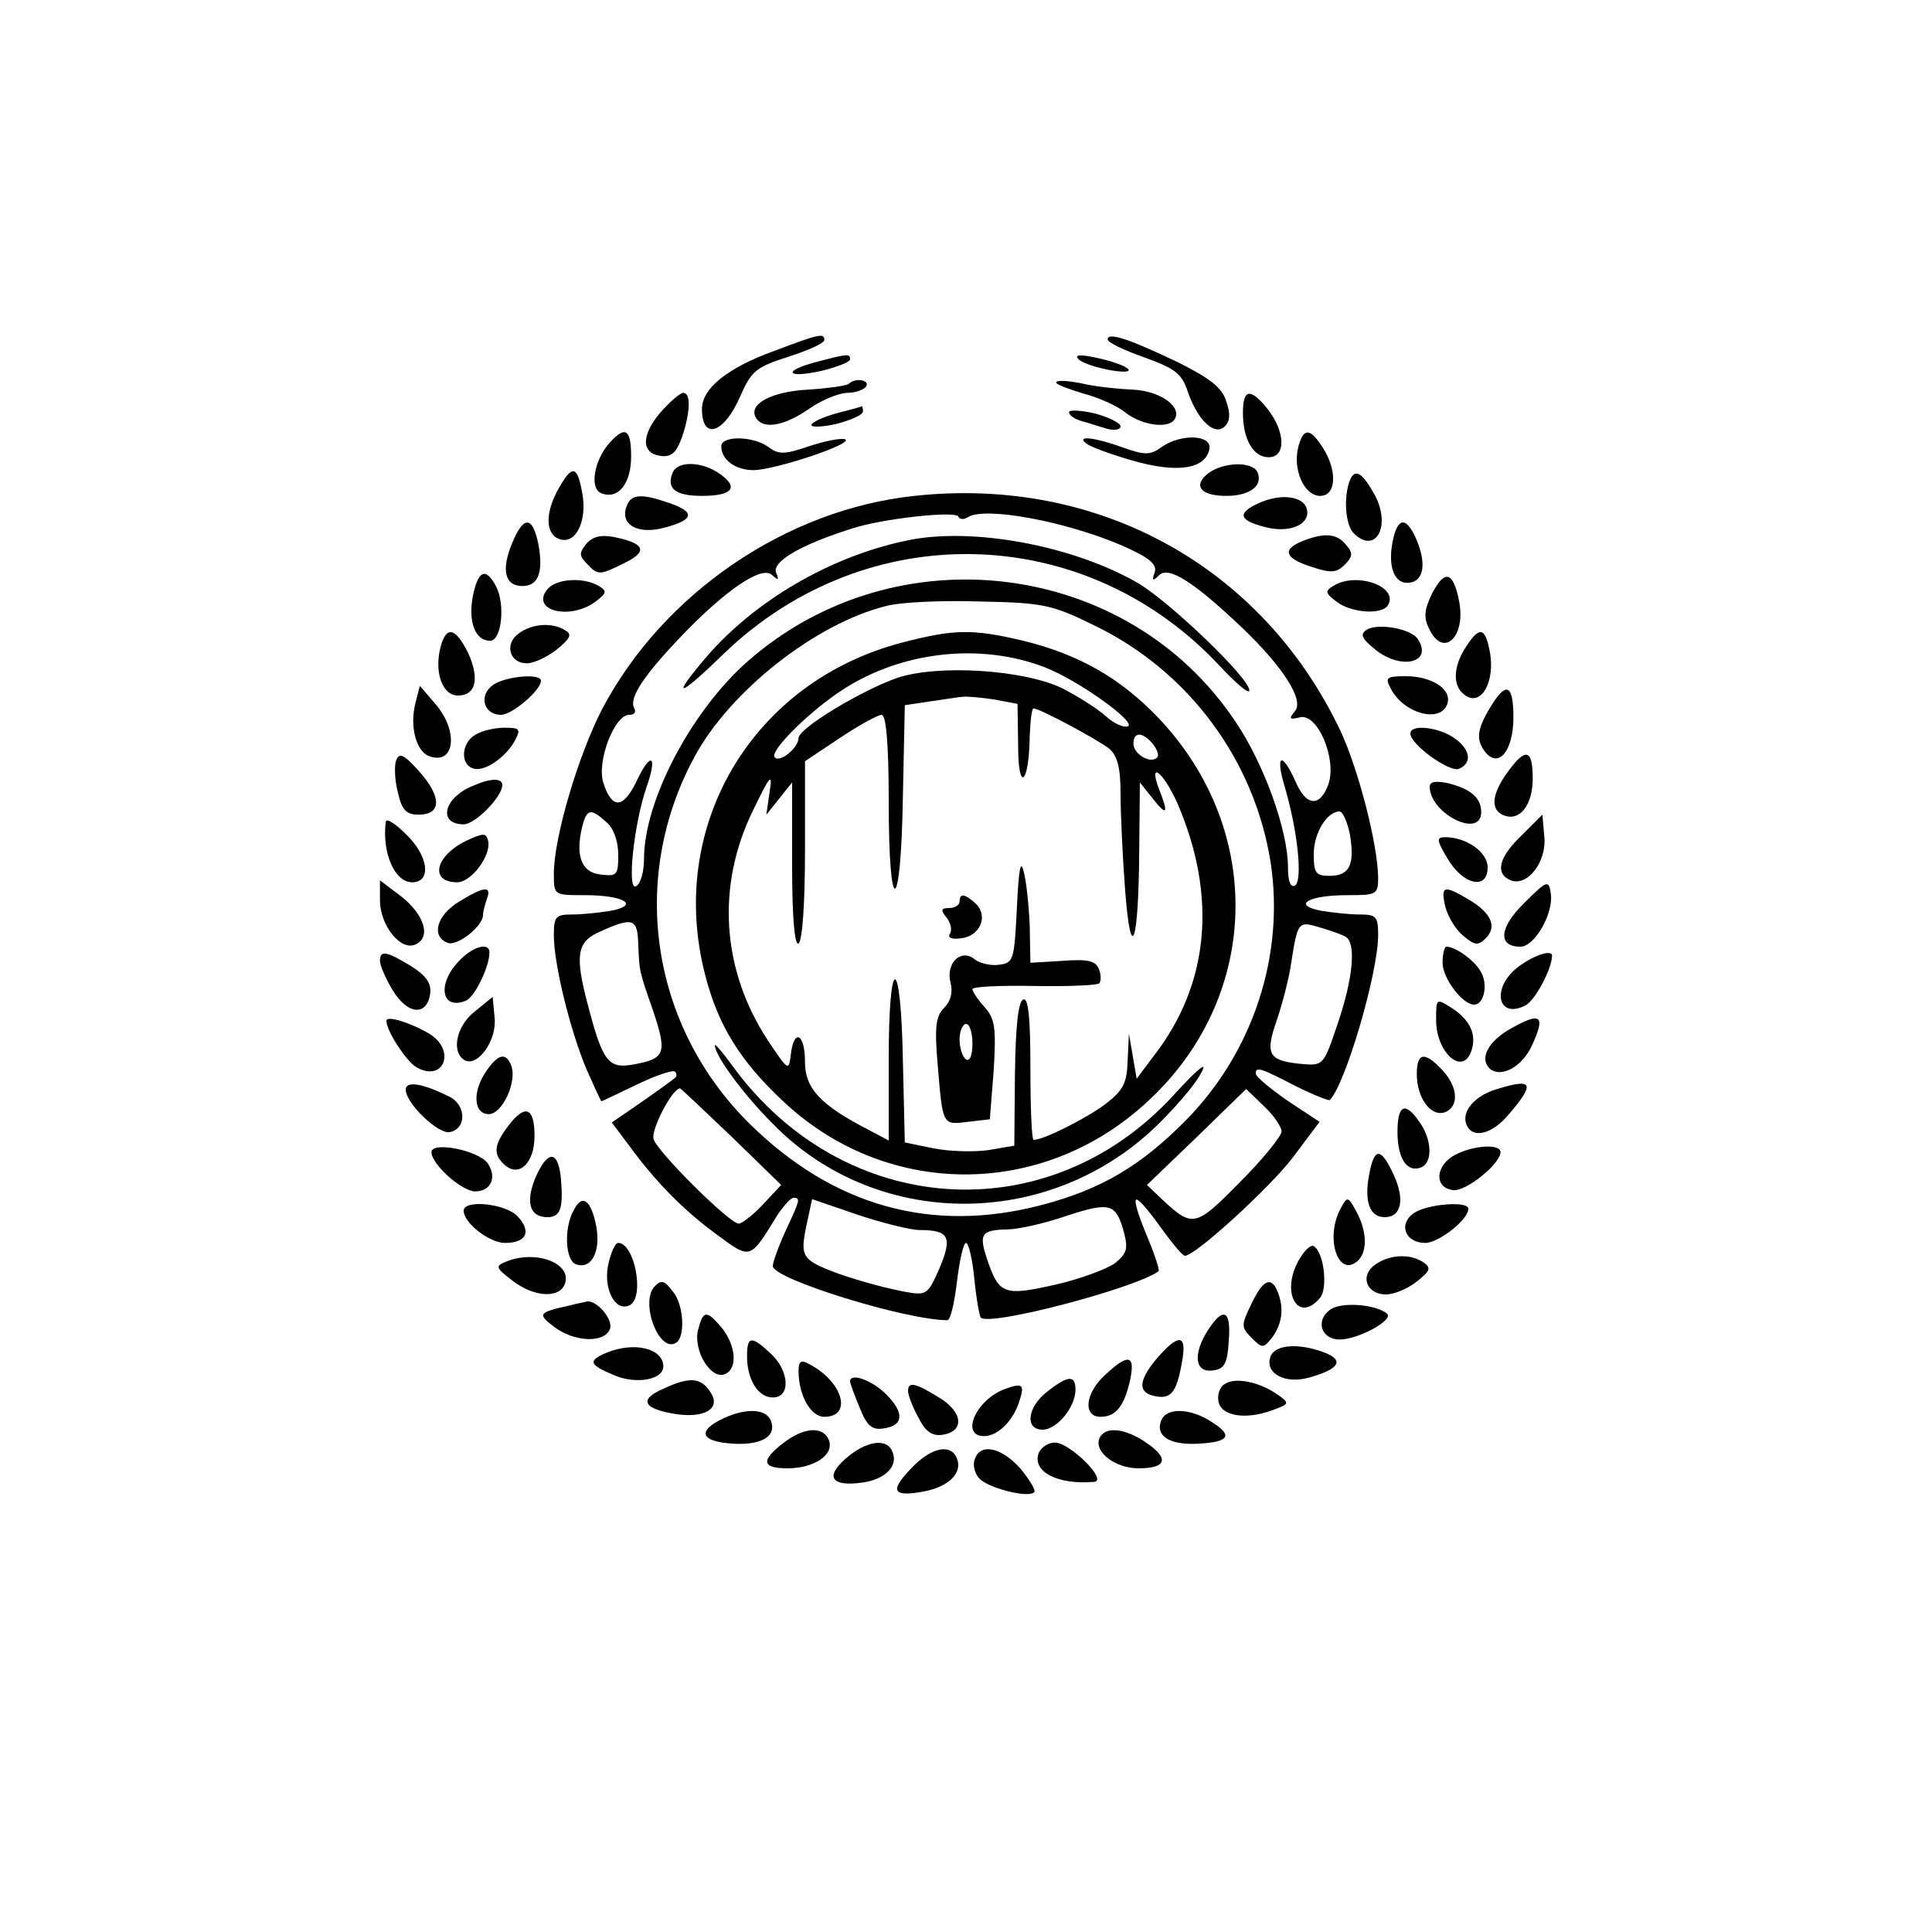 <?xml version="1.0" standalone="no"?>
<!DOCTYPE svg PUBLIC "-//W3C//DTD SVG 20010904//EN"
 "http://www.w3.org/TR/2001/REC-SVG-20010904/DTD/svg10.dtd">
<svg version="1.0" xmlns="http://www.w3.org/2000/svg"
 width="300pt" height="300pt" viewBox="0 0 300 300"
 preserveAspectRatio="xMidYMid meet">
<g transform="translate(0,300) scale(0.1,-0.1)"
fill="#000000" stroke="none">
<path d="M1202 2455 c-72 -26 -112 -58 -112 -90 0 -50 35 -38 60 21 17 38 24
44 74 60 31 10 56 21 56 26 0 11 -7 10 -78 -17z"/>
<path d="M1720 2473 c0 -5 26 -17 57 -28 47 -17 58 -25 67 -52 15 -45 42 -71
58 -55 8 8 9 20 2 39 -6 21 -26 36 -74 60 -75 36 -110 48 -110 36z"/>
<path d="M1268 2438 c-54 -14 -47 -26 7 -14 25 6 45 14 45 18 0 9 -3 9 -52 -4z"/>
<path d="M1675 2442 c6 -6 28 -13 50 -17 49 -8 28 9 -25 20 -24 5 -32 4 -25
-3z"/>
<path d="M1318 2404 c-4 -3 -32 -7 -63 -9 -58 -3 -94 -23 -81 -44 11 -18 43
-13 82 14 20 14 47 25 60 25 12 0 26 5 29 10 6 10 -17 14 -27 4z"/>
<path d="M1640 2406 c0 -3 19 -10 42 -17 23 -6 53 -19 66 -30 26 -20 67 -25
76 -10 12 19 -22 44 -65 46 -24 1 -61 5 -81 10 -21 4 -38 5 -38 1z"/>
<path d="M1025 2359 c-30 -36 -29 -63 1 -67 17 -2 24 5 33 29 13 39 14 69 2
69 -5 0 -21 -14 -36 -31z"/>
<path d="M1930 2359 c0 -41 16 -69 40 -69 27 0 26 39 -1 74 -27 34 -39 33 -39
-5z"/>
<path d="M1298 2358 c-21 -6 -38 -14 -38 -18 0 -4 18 -3 40 2 22 6 40 14 40
19 0 5 -1 9 -2 8 -2 -1 -20 -6 -40 -11z"/>
<path d="M1660 2360 c0 -5 9 -11 20 -14 11 -3 29 -9 40 -12 11 -3 20 -1 20 4
0 5 -18 14 -40 20 -22 5 -40 6 -40 2z"/>
<path d="M947 2313 c-25 -28 -32 -72 -13 -79 26 -10 46 15 46 57 0 43 -9 48
-33 22z"/>
<path d="M2016 2306 c-9 -35 9 -76 34 -76 25 0 27 39 4 75 -20 31 -30 31 -38
1z"/>
<path d="M1120 2307 c0 -21 22 -37 50 -37 33 0 159 42 142 48 -7 2 -32 -3 -56
-11 -38 -13 -47 -13 -63 -1 -23 17 -73 18 -73 1z"/>
<path d="M1686 2312 c5 -5 37 -17 72 -27 69 -20 114 -14 120 18 4 22 -44 24
-74 3 -18 -13 -26 -13 -60 -1 -44 16 -73 19 -58 7z"/>
<path d="M1044 2265 c-9 -24 5 -35 46 -35 47 0 58 13 28 34 -28 20 -67 21 -74
1z"/>
<path d="M1876 2265 c-24 -19 -12 -35 28 -35 36 0 57 15 49 36 -7 18 -53 17
-77 -1z"/>
<path d="M865 2237 c-20 -38 -17 -70 7 -75 24 -5 40 32 32 73 -8 44 -16 44
-39 2z"/>
<path d="M2096 2254 c-10 -26 -7 -69 6 -82 33 -33 58 9 34 57 -20 37 -32 45
-40 25z"/>
<path d="M1420 2230 c-199 -21 -390 -151 -485 -331 -37 -72 -75 -199 -75 -256
0 -33 0 -33 48 -33 60 0 86 -15 42 -24 -18 -3 -45 -6 -61 -6 -26 0 -29 -3 -29
-32 0 -46 26 -150 51 -209 12 -27 22 -49 23 -49 1 0 26 12 55 26 29 14 56 23
59 20 3 -3 3 -7 1 -9 -2 -2 -25 -19 -51 -37 l-48 -33 27 -36 c41 -56 84 -100
136 -138 53 -39 51 -40 94 30 10 15 21 27 25 27 11 0 11 -2 -12 -51 -11 -24
-20 -49 -20 -55 0 -20 207 -84 271 -84 5 0 11 27 15 60 4 33 10 60 14 60 4 0
10 -25 13 -56 3 -31 8 -58 10 -60 14 -14 241 46 276 72 2 2 -6 26 -18 55 -12
28 -20 53 -17 56 3 3 19 -16 37 -41 18 -25 35 -46 39 -46 16 0 131 105 167
152 l42 56 -50 33 c-27 19 -49 37 -49 42 0 11 7 9 61 -19 28 -14 53 -24 54
-22 24 24 75 197 75 256 0 29 -3 32 -29 32 -16 0 -43 3 -61 6 -44 9 -18 24 43
24 45 0 47 1 47 28 -1 52 -30 165 -58 226 -121 256 -376 397 -662 366z m83
-33 c27 17 153 -7 239 -44 43 -19 55 -29 51 -42 -5 -13 -3 -14 7 -4 15 14 53
-10 128 -81 65 -62 97 -113 83 -130 -10 -12 -9 -14 7 -10 27 8 58 -63 45 -103
-13 -37 -35 -36 -52 5 -21 46 -31 40 -16 -10 20 -68 28 -145 16 -153 -7 -4
-11 6 -11 28 0 57 -37 161 -82 227 -167 250 -526 295 -756 94 -88 -77 -162
-217 -162 -308 0 -19 -5 -38 -12 -42 -15 -10 -4 96 16 154 18 51 6 56 -17 6
-20 -40 -37 -40 -50 0 -11 33 17 106 40 106 8 0 11 4 8 10 -9 15 13 49 69 108
70 74 129 115 145 99 10 -9 11 -8 6 4 -6 17 38 43 117 68 48 16 162 28 166 19
2 -5 9 -5 15 -1z m200 -170 c144 -71 245 -208 270 -366 22 -144 -27 -294 -131
-400 -71 -72 -133 -108 -224 -132 -171 -45 -324 -2 -454 126 -153 151 -188
380 -86 569 55 103 189 208 298 235 22 6 87 9 146 7 100 -2 112 -5 181 -39z
m-761 -304 c11 -9 18 -30 18 -50 0 -32 -2 -34 -27 -31 -30 3 -40 29 -29 74 7
28 13 30 38 7z m1154 -18 c8 -47 0 -65 -31 -65 -22 0 -25 4 -25 34 0 33 21 66
40 66 5 0 12 -16 16 -35z m-1105 -170 c2 -45 1 -41 24 -107 21 -64 18 -72 -32
-81 -38 -7 -47 5 -69 88 -22 82 -19 103 19 119 49 22 57 20 58 -19z m1099 10
c16 -10 11 -65 -13 -135 -22 -65 -22 -65 -57 -62 -51 5 -56 15 -37 69 9 27 19
66 22 88 10 64 11 65 44 55 17 -5 35 -11 41 -15z m-954 -310 l77 -75 -28 -30
c-16 -17 -33 -30 -38 -30 -14 0 -126 111 -132 131 -5 14 29 79 41 79 1 0 37
-34 80 -75z m854 8 c0 -7 -29 -43 -65 -79 -69 -70 -73 -71 -122 -25 l-22 21
77 74 77 75 28 -27 c15 -14 27 -32 27 -39z m-562 -153 c46 0 51 -11 31 -59
-18 -41 -20 -43 -53 -37 -58 11 -131 35 -147 48 -13 10 -14 21 -7 54 l9 42 70
-24 c39 -13 83 -24 97 -24z m316 1 c8 -29 7 -36 -12 -52 -12 -9 -54 -25 -94
-34 -80 -18 -87 -15 -106 42 -12 37 -8 43 32 44 17 0 56 9 86 19 72 24 82 22
94 -19z"/>
<path d="M1405 2160 c-117 -25 -233 -93 -308 -180 -57 -67 -44 -64 27 5 221
213 560 205 769 -18 26 -28 47 -46 47 -39 0 19 -122 136 -172 166 -101 59
-261 89 -363 66z"/>
<path d="M1400 2002 c-232 -61 -365 -285 -305 -516 20 -78 54 -133 120 -195
159 -151 400 -153 563 -5 179 161 188 423 21 599 -59 62 -124 99 -210 120 -80
19 -108 18 -189 -3z m222 -38 c54 -21 145 -87 129 -92 -7 -2 -22 5 -34 16 -12
11 -42 30 -67 43 -59 29 -194 38 -258 16 -56 -20 -152 -78 -152 -93 0 -15 -29
-39 -37 -30 -9 9 54 72 107 106 92 59 213 72 312 34z m-79 -50 l37 -7 1 -66
c0 -73 17 -59 18 17 1 23 3 42 6 42 9 0 99 -48 118 -63 12 -11 17 -29 17 -69
0 -30 3 -97 7 -149 9 -119 21 -86 22 61 l1 105 20 -25 c22 -28 25 -24 10 14
-18 47 7 27 29 -23 61 -143 49 -279 -37 -390 l-27 -36 -6 35 -6 35 -2 -42 c-1
-35 -7 -46 -34 -67 -29 -22 -96 -56 -112 -56 -3 0 -5 50 -5 111 0 78 -3 110
-11 107 -8 -3 -12 -42 -13 -116 l-1 -111 -41 -7 c-22 -3 -61 -2 -85 3 l-44 9
-3 127 c-3 167 -22 169 -22 2 l0 -126 -32 17 c-74 38 -98 64 -98 105 0 44 -17
53 -22 12 -3 -27 -4 -26 -36 22 -72 110 -80 241 -22 358 26 54 30 58 25 27
l-5 -35 20 25 20 25 0 -128 c0 -83 4 -126 10 -122 6 4 10 63 10 145 l0 138 54
36 c30 20 59 36 65 36 7 0 11 -45 11 -135 0 -184 19 -178 22 8 l3 142 40 6
c22 3 45 7 50 7 6 1 27 -1 48 -4z m247 -69 c7 -9 10 -18 7 -21 -10 -11 -37 5
-37 21 0 19 14 19 30 0z"/>
<path d="M1579 1590 c-4 -80 -5 -85 -27 -88 -13 -2 -30 2 -38 8 -21 18 -46 -5
-38 -36 4 -15 0 -29 -10 -39 -13 -13 -15 -30 -10 -88 8 -95 7 -94 47 -89 l34
4 6 76 c4 66 2 80 -14 98 -10 11 -19 24 -19 28 0 4 43 6 95 5 53 -1 98 1 102
4 3 4 3 14 -1 23 -5 12 -17 15 -56 12 l-50 -3 -1 55 c-1 30 -5 69 -9 85 -5 22
-8 8 -11 -55z m-69 -211 c0 -17 -4 -28 -10 -24 -5 3 -10 17 -10 31 0 13 5 24
10 24 6 0 10 -14 10 -31z"/>
<path d="M1490 1600 c0 -5 -7 -10 -16 -10 -13 0 -14 -3 -4 -15 6 -8 9 -19 5
-25 -4 -6 3 -9 17 -7 29 3 43 33 24 53 -17 16 -26 18 -26 4z"/>
<path d="M1110 1377 c0 -16 44 -76 90 -122 159 -163 424 -166 593 -6 28 27 61
64 71 83 13 22 -1 12 -43 -34 -195 -211 -511 -189 -683 46 -15 21 -28 36 -28
33z"/>
<path d="M973 2214 c-11 -29 18 -45 60 -33 45 12 47 24 6 38 -43 15 -59 14
-66 -5z"/>
<path d="M1953 2218 c-32 -15 -29 -26 10 -36 35 -10 67 1 67 22 0 25 -39 32
-77 14z"/>
<path d="M795 2156 c-17 -41 -11 -66 16 -66 25 0 33 21 25 65 -9 44 -23 45
-41 1z"/>
<path d="M2164 2166 c-10 -41 -1 -71 21 -71 25 0 31 27 15 66 -15 35 -28 37
-36 5z"/>
<path d="M910 2155 c-11 -14 -11 -18 3 -32 15 -16 19 -16 53 1 41 19 37 32
-12 42 -21 4 -34 1 -44 -11z"/>
<path d="M2023 2160 c-33 -13 -28 -27 13 -40 30 -10 39 -10 52 3 13 13 13 19
2 31 -14 18 -34 19 -67 6z"/>
<path d="M734 2073 c-7 -39 4 -68 27 -68 18 0 24 57 9 85 -16 30 -28 24 -36
-17z"/>
<path d="M2224 2079 c-12 -25 -14 -37 -5 -55 21 -46 57 -15 47 41 -9 47 -22
52 -42 14z"/>
<path d="M850 2085 c-27 -33 35 -49 75 -19 17 13 18 16 5 24 -23 14 -66 12
-80 -5z"/>
<path d="M2070 2090 c-13 -8 -12 -11 5 -24 23 -18 71 -21 80 -6 18 29 -49 53
-85 30z"/>
<path d="M805 2016 c-22 -16 -14 -46 13 -46 11 0 32 10 46 21 21 17 25 24 14
30 -20 13 -52 11 -73 -5z"/>
<path d="M2122 2022 c-11 -7 -7 -14 14 -31 40 -32 89 -20 66 16 -10 17 -63 26
-80 15z"/>
<path d="M684 1995 c-10 -39 3 -75 27 -75 28 0 34 26 16 66 -20 40 -34 43 -43
9z"/>
<path d="M2276 1995 c-19 -29 -21 -59 -3 -73 26 -22 50 19 40 68 -7 36 -16 38
-37 5z"/>
<path d="M765 1936 c-22 -16 -14 -46 13 -46 17 0 62 38 62 53 0 12 -56 7 -75
-7z"/>
<path d="M2160 1930 c20 -38 76 -53 87 -24 9 23 -23 44 -64 44 -30 0 -33 -2
-23 -20z"/>
<path d="M645 1908 c-9 -36 1 -74 21 -82 40 -15 47 38 10 81 l-24 28 -7 -27z"/>
<path d="M2318 1908 c-24 -38 -27 -55 -13 -74 21 -29 45 -1 45 52 0 49 -10 56
-32 22z"/>
<path d="M738 1859 c-21 -12 -24 -45 -4 -52 17 -7 52 17 66 44 9 17 7 19 -17
19 -15 0 -36 -5 -45 -11z"/>
<path d="M2190 1861 c0 -17 60 -60 75 -55 22 9 18 31 -7 48 -24 17 -68 22 -68
7z"/>
<path d="M615 1819 c-3 -9 -2 -32 3 -50 6 -27 13 -34 32 -34 36 0 36 28 1 67
-24 27 -31 30 -36 17z"/>
<path d="M2341 1801 c-25 -34 -27 -59 -6 -67 25 -10 45 16 45 57 0 46 -11 49
-39 10z"/>
<path d="M735 1780 c-46 -18 -56 -60 -15 -60 18 0 60 43 60 61 0 11 -18 11
-45 -1z"/>
<path d="M2220 1778 c1 -42 80 -81 80 -39 0 22 -16 36 -52 45 -20 4 -28 2 -28
-6z"/>
<path d="M599 1724 c-6 -49 14 -94 41 -94 31 0 25 42 -10 75 -16 16 -30 25
-31 19z"/>
<path d="M2363 1703 c-36 -34 -42 -60 -17 -70 26 -10 56 29 52 68 l-3 34 -32
-32z"/>
<path d="M723 1694 c-48 -24 -56 -64 -13 -64 22 0 53 42 48 64 -3 13 -7 13
-35 0z"/>
<path d="M2247 1668 c24 -42 63 -51 63 -15 0 24 -33 47 -66 47 -14 0 -13 -5 3
-32z"/>
<path d="M590 1602 c0 -38 31 -78 54 -69 26 10 16 46 -21 75 l-33 25 0 -31z"/>
<path d="M2367 1598 c-39 -38 -42 -68 -6 -68 22 0 52 52 47 83 -3 21 -6 20
-41 -15z"/>
<path d="M713 1600 c-35 -21 -44 -54 -18 -64 15 -6 55 26 55 43 0 5 3 16 6 25
8 21 -4 20 -43 -4z"/>
<path d="M2244 1593 c4 -16 16 -36 28 -46 18 -15 23 -16 35 -4 18 18 9 39 -26
60 -39 23 -44 22 -37 -10z"/>
<path d="M712 1507 c-34 -36 -26 -76 11 -61 14 5 37 53 37 75 0 17 -27 9 -48
-14z"/>
<path d="M2240 1505 c0 -24 31 -65 49 -65 15 0 22 30 11 50 -9 18 -40 40 -54
40 -3 0 -6 -11 -6 -25z"/>
<path d="M590 1508 c0 -7 9 -28 20 -46 23 -38 53 -40 58 -5 2 16 -6 28 -30 43
-38 23 -48 25 -48 8z"/>
<path d="M2358 1499 c-43 -32 -33 -83 11 -60 15 8 41 57 41 77 0 10 -28 1 -52
-17z"/>
<path d="M738 1430 c-29 -22 -38 -63 -17 -76 20 -12 51 30 47 66 l-3 32 -27
-22z"/>
<path d="M2230 1416 c0 -51 42 -88 55 -47 8 25 -2 47 -31 66 -24 15 -24 15
-24 -19z"/>
<path d="M600 1415 c0 -16 32 -65 48 -73 41 -22 60 26 20 52 -28 17 -68 30
-68 21z"/>
<path d="M2348 1404 c-37 -20 -52 -48 -34 -64 18 -14 50 4 65 37 21 46 14 52
-31 27z"/>
<path d="M756 1338 c-23 -32 -21 -68 3 -68 21 0 44 50 35 75 -8 21 -20 19 -38
-7z"/>
<path d="M2200 1332 c0 -37 22 -67 44 -59 22 9 20 39 -4 65 -28 30 -40 28 -40
-6z"/>
<path d="M630 1308 c0 -21 50 -69 68 -66 27 5 26 42 0 55 -42 21 -68 25 -68
11z"/>
<path d="M2325 1309 c-35 -10 -56 -35 -48 -55 9 -23 40 -16 67 17 40 47 36 55
-19 38z"/>
<path d="M791 1254 c-25 -32 -26 -47 -6 -64 22 -18 45 5 45 46 0 44 -14 50
-39 18z"/>
<path d="M2170 1242 c0 -41 15 -63 36 -55 19 7 18 43 -2 71 -22 32 -34 27 -34
-16z"/>
<path d="M670 1211 c0 -19 47 -61 68 -61 25 0 34 23 19 44 -15 20 -87 34 -87
17z"/>
<path d="M2260 1207 c-31 -16 -34 -51 -4 -55 20 -3 74 41 74 59 0 13 -41 11
-70 -4z"/>
<path d="M834 1177 c-19 -41 -13 -67 16 -67 20 0 25 13 21 60 -4 42 -19 45
-37 7z"/>
<path d="M2126 1176 c-8 -42 1 -66 24 -66 26 0 32 27 14 66 -20 43 -30 43 -38
0z"/>
<path d="M891 1121 c-16 -28 -13 -78 3 -84 24 -9 39 19 32 58 -8 42 -22 52
-35 26z"/>
<path d="M2081 1122 c-23 -44 -4 -105 26 -81 17 14 16 47 -1 78 -13 24 -14 24
-25 3z"/>
<path d="M720 1120 c0 -19 40 -50 64 -50 33 0 42 17 20 41 -18 20 -84 27 -84
9z"/>
<path d="M2195 1116 c-24 -17 -13 -46 18 -46 21 0 67 36 67 53 0 13 -66 7 -85
-7z"/>
<path d="M944 1034 c-7 -38 13 -73 35 -60 22 14 6 96 -19 96 -5 0 -12 -16 -16
-36z"/>
<path d="M2015 1040 c-26 -50 2 -95 35 -55 12 15 6 70 -10 80 -5 3 -16 -8 -25
-25z"/>
<path d="M786 1041 c-17 -7 -17 -9 9 -29 33 -26 73 -29 82 -6 12 32 -44 54
-91 35z"/>
<path d="M2135 1036 c-24 -17 -13 -46 17 -46 13 0 34 9 48 20 21 17 23 21 10
30 -21 14 -53 12 -75 -4z"/>
<path d="M1017 1003 c-24 -24 6 -105 33 -88 14 9 12 57 -4 78 -14 19 -19 20
-29 10z"/>
<path d="M1943 975 c-16 -33 -16 -36 1 -53 16 -16 18 -16 32 2 15 21 18 45 8
70 -10 25 -23 19 -41 -19z"/>
<path d="M885 973 c-49 -11 -51 -13 -25 -33 31 -24 78 -26 87 -4 6 15 -21 46
-36 43 -3 -1 -15 -3 -26 -6z"/>
<path d="M2065 966 c-23 -17 -13 -46 15 -46 29 0 84 30 74 40 -18 15 -72 19
-89 6z"/>
<path d="M1084 935 c-8 -31 19 -77 41 -69 21 8 18 44 -4 72 -24 28 -29 28 -37
-3z"/>
<path d="M1876 935 c-24 -37 -21 -67 7 -63 18 2 23 10 25 46 4 47 -8 54 -32
17z"/>
<path d="M1160 894 c0 -36 17 -64 40 -64 28 0 26 41 -3 68 -30 28 -37 28 -37
-4z"/>
<path d="M1795 889 c-28 -34 -28 -52 -1 -57 24 -5 33 6 41 51 9 46 -4 48 -40
6z"/>
<path d="M943 900 c-31 -13 -29 -19 12 -36 34 -14 75 -6 75 14 0 28 -44 39
-87 22z"/>
<path d="M1973 894 c-10 -26 22 -44 60 -33 47 13 55 27 23 39 -40 15 -76 12
-83 -6z"/>
<path d="M1240 871 c0 -38 19 -71 40 -71 44 0 29 54 -22 81 -14 8 -18 6 -18
-10z"/>
<path d="M1716 865 c-31 -28 -35 -65 -7 -65 24 0 37 17 46 58 8 38 -3 41 -39
7z"/>
<path d="M1031 844 c-40 -17 -33 -32 20 -40 44 -6 68 9 53 33 -15 24 -32 26
-73 7z"/>
<path d="M1320 855 c0 -3 7 -22 15 -41 11 -28 19 -35 37 -32 31 4 33 24 4 53
-22 22 -56 34 -56 20z"/>
<path d="M1626 839 c-31 -24 -35 -59 -7 -59 22 0 51 35 51 62 0 23 -11 23 -44
-3z"/>
<path d="M1902 851 c-8 -4 -12 -17 -10 -27 4 -23 42 -29 83 -14 28 10 28 11 8
25 -27 19 -65 27 -81 16z"/>
<path d="M1410 840 c0 -6 7 -25 16 -41 11 -22 21 -29 37 -27 35 5 33 35 -5 58
-37 23 -48 25 -48 10z"/>
<path d="M1560 843 c-45 -17 -69 -73 -32 -73 22 0 47 25 56 58 7 22 3 25 -24
15z"/>
<path d="M1116 794 c-35 -19 -24 -34 28 -36 41 -1 62 13 53 36 -8 20 -43 20
-81 0z"/>
<path d="M1803 794 c-9 -23 12 -37 52 -36 53 2 61 12 28 33 -34 23 -72 24 -80
3z"/>
<path d="M1216 759 c-35 -27 -33 -39 7 -39 41 0 73 21 64 44 -9 22 -39 20 -71
-5z"/>
<path d="M1707 766 c-8 -21 25 -46 61 -46 43 0 48 15 13 39 -34 24 -66 27 -74
7z"/>
<path d="M1313 735 c-33 -29 -21 -44 27 -37 34 5 55 25 46 47 -8 23 -41 18
-73 -10z"/>
<path d="M1613 744 c-11 -29 29 -50 86 -45 22 2 -38 61 -61 61 -10 0 -21 -7
-25 -16z"/>
<path d="M1415 720 c-34 -35 -29 -45 19 -36 39 7 61 29 52 51 -9 24 -40 18
-71 -15z"/>
<path d="M1514 735 c-4 -8 -1 -22 6 -30 12 -15 77 -32 86 -22 3 2 -7 19 -21
36 -29 33 -62 41 -71 16z"/>
</g>
</svg>
